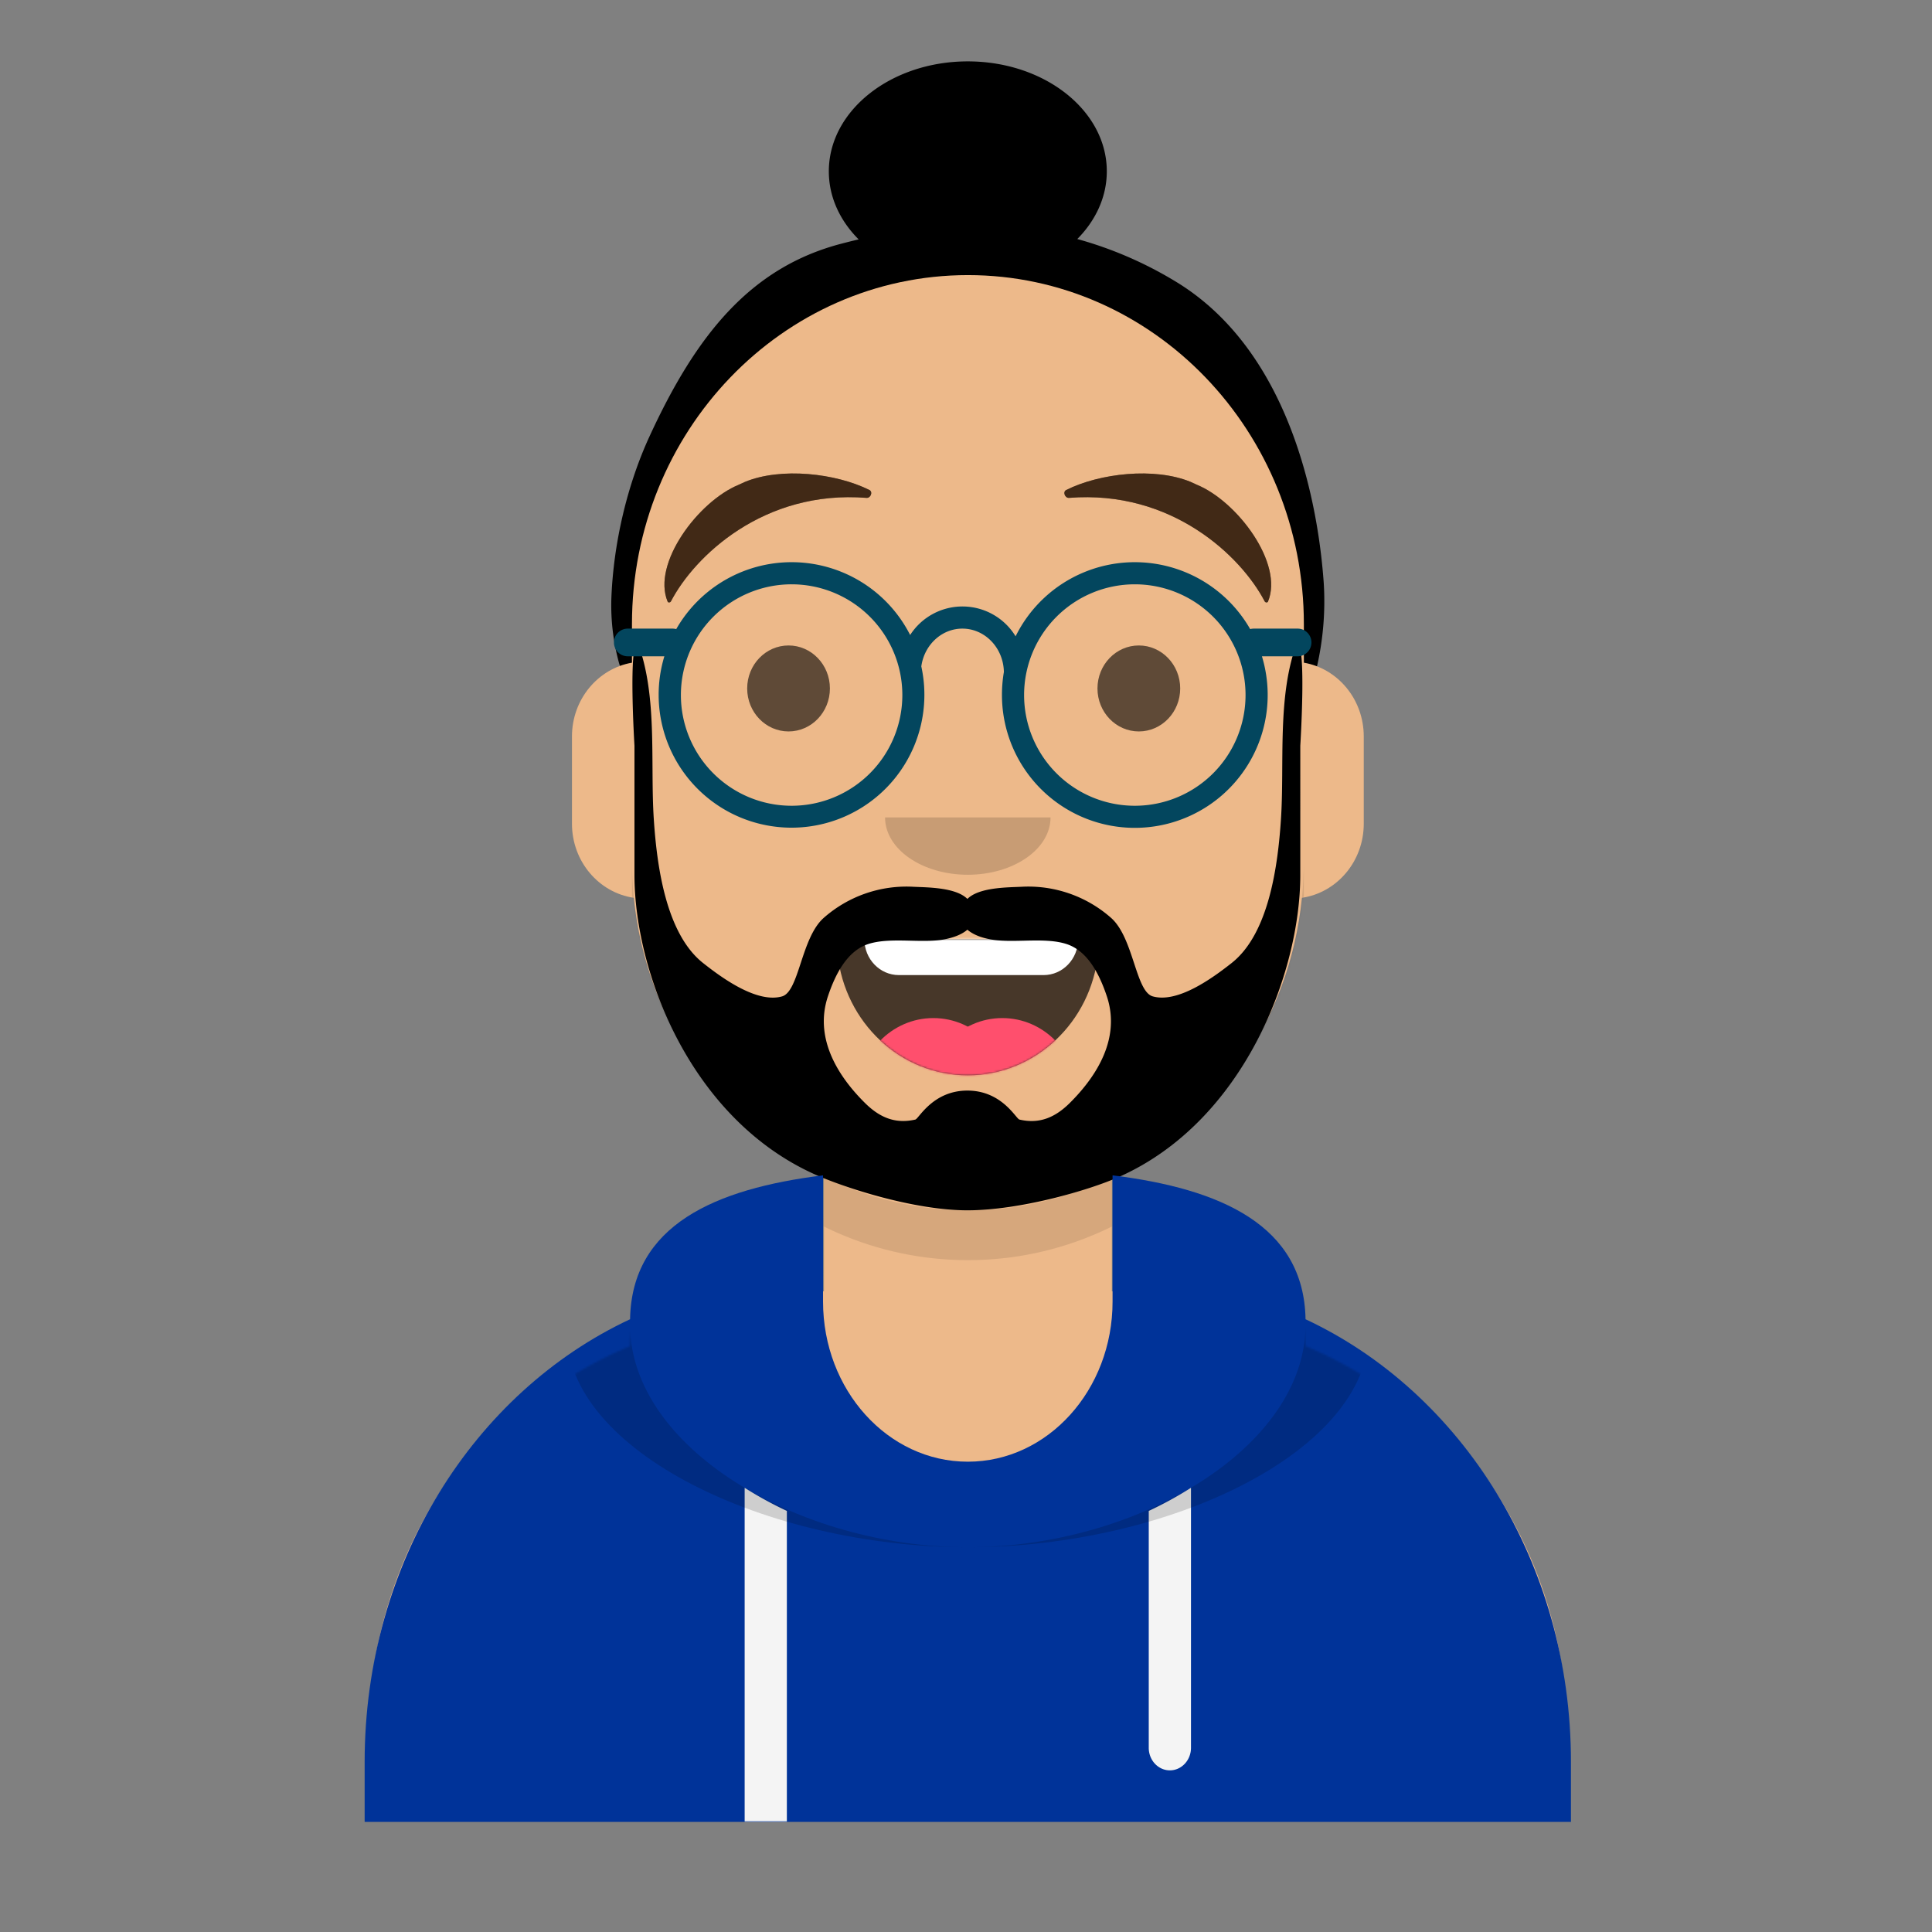 <svg xmlns="http://www.w3.org/2000/svg" xmlns:xlink="http://www.w3.org/1999/xlink" viewBox="0 0 1000 1000"><rect x="0" y="0" width="1000" height="1000" fill="#808080" stroke="none"/><defs><style>.cls-1{fill:#fff;}.cls-1,.cls-10,.cls-12,.cls-13,.cls-14,.cls-15,.cls-17,.cls-2,.cls-3,.cls-5,.cls-6{fill-rule:evenodd;}.cls-3{fill:#edb98a;}.cls-4{mask:url(#mask);}.cls-5{opacity:0.1;}.cls-6{opacity:0.7;}.cls-7{mask:url(#mask-2);}.cls-8{mask:url(#mask-3);}.cls-9{fill:#ff4f6d;}.cls-10{opacity:0.16;}.cls-11,.cls-12,.cls-13{opacity:0.6;}.cls-13{fill:#2d1301;}.cls-14{fill:#03465e;}.cls-15{fill:#039;}.cls-16{mask:url(#mask-4);}.cls-17{fill:#f4f4f4;}.cls-18{mask:url(#mask-5);}</style><mask id="mask" x="190.48" y="142.39" width="621" height="787.38" maskUnits="userSpaceOnUse"><g id="react-mask-6"><path id="react-path-3" class="cls-1" d="M575.5,609.05v59.34h12.42c123.47,0,223.56,104,223.56,232.34v29h-621v-29c0-128.32,100.1-232.34,223.56-232.34h12.42V609.05c-53.52-26.43-92-80.43-98.41-144.35-18.08-2.65-32-18.81-32-38.34V381.19c0-19.19,13.43-35.12,31.05-38.19V323.1h0C327.1,223.3,405,142.39,501,142.39h0c96,0,173.88,80.91,173.88,180.71V343c17.63,3.07,31,19,31,38.19v45.17c0,19.53-13.91,35.69-32,38.34C667.5,528.62,629,582.62,575.5,609.05Z"/></g></mask><mask id="mask-2" x="433.52" y="445.35" width="134.85" height="111.27" maskUnits="userSpaceOnUse"><g id="react-mask-108"><path id="react-path-107" class="cls-1" d="M433.55,494c3.77,35.21,32.5,62.58,67.38,62.58s63.79-27.54,67.43-62.9c.29-2.85-2.77-7.57-6.6-7.57H440.57C436.72,486.15,433.17,490.52,433.55,494Z"/></g></mask><mask id="mask-3" x="433.52" y="486.15" width="134.85" height="122.4" maskUnits="userSpaceOnUse"><g id="react-mask-108-2" data-name="react-mask-108"><path id="react-path-107-2" data-name="react-path-107" class="cls-1" d="M433.55,494c3.77,35.21,32.5,62.58,67.38,62.58s63.79-27.54,67.43-62.9c.29-2.85-2.77-7.57-6.6-7.57H440.57C436.72,486.15,433.17,490.52,433.55,494Z"/></g></mask><mask id="mask-4" x="188.75" y="619.74" width="624.37" height="323.27" maskUnits="userSpaceOnUse"><g id="react-mask-96"><path id="react-path-95" class="cls-1" d="M426,619.74c-55.94,6.69-99,25-99.88,72C245.4,728.12,188.75,813.49,188.75,913h0v30H813.12V913c0-99.5-56.65-184.87-137.37-221.3-.86-47-44-65.26-99.89-72v63.13h0c0,44.21-33.54,80-74.92,80h0c-41.38,0-74.93-35.83-74.93-80Z"/></g></mask><mask id="mask-5" x="188.75" y="628.27" width="624.37" height="303.68" maskUnits="userSpaceOnUse"><g id="react-mask-96-2" data-name="react-mask-96"><path id="react-path-95-2" data-name="react-path-95" class="cls-1" d="M426,629.36c-55.94,6.25-99,23.35-99.88,67.35A224.82,224.82,0,0,0,188.75,903.85h0V932H813.12v-28.1A224.83,224.83,0,0,0,675.75,696.71c-.86-44-44-61.1-99.89-67.35v59.09h0a74.92,74.92,0,0,1-74.92,74.92h0A74.92,74.92,0,0,1,426,688.45Z"/></g></mask></defs><g id="Calque_3" data-name="Calque 3"><g id="Body"><g id="Short-Hair"><path id="react-path-43" class="cls-2" d="M444.44,123.91c-3.09.72-6.11,1.48-9.08,2.26-47.21,12.38-75.14,47.53-99.1,99.54-11.77,25.53-18.75,55.73-19.82,84a112.8,112.8,0,0,0,3.9,33.23c1.05,3.92,6.74,17.51,8.3,6.53.52-3.66-1.38-8.7-1.57-12.59a135.58,135.58,0,0,1,.36-15.35,115.67,115.67,0,0,1,5.16-27.93c4.15-13,9.44-27,17.53-38,20-27.08,34.33-83.37,150.81-88.36s152.5,83.85,163.24,102.83c12.72,22.48,6.87,50.09,10.75,74.45,1.48,9.27,4.84,9.06,6.67.77a151.91,151.91,0,0,0,3.6-43.17c-2.24-32.66-13.78-118.51-76.93-156.55a200.6,200.6,0,0,0-50.65-21.85c9.57-9.67,15.27-21.84,15.27-35.06,0-31.42-32.21-56.89-71.95-56.89S429,57.26,429,88.68C429,102,434.76,114.22,444.44,123.91Z"/></g><path id="react-path-3-2" data-name="react-path-3" class="cls-3" d="M575.5,609.05v59.34h12.42c123.47,0,223.56,104,223.56,232.34v29h-621v-29c0-128.32,100.1-232.34,223.56-232.34h12.42V609.05c-53.52-26.43-92-80.43-98.41-144.35-18.08-2.65-32-18.81-32-38.34V381.19c0-19.19,13.43-35.12,31.05-38.19V323.1h0C327.1,223.3,405,142.39,501,142.39h0c96,0,173.88,80.91,173.88,180.71V343c17.63,3.07,31,19,31,38.19v45.17c0,19.53-13.91,35.69-32,38.34C667.5,528.62,629,582.62,575.5,609.05Z"/><g class="cls-4"><path id="Neck-Shadow" class="cls-5" d="M674.86,397.32v74.22c0,99.8-77.84,180.71-173.88,180.71S327.1,571.34,327.1,471.54V445.73c0,99.8,77.85,180.71,173.88,180.71s173.88-80.91,173.88-180.71Z"/></g></g><g id="Face"><g id="Mouth_Smile" data-name="Mouth/Smile"><g id="Mouth"><path id="react-path-107-3" data-name="react-path-107" class="cls-6" d="M433.55,494c3.77,35.21,32.5,62.58,67.38,62.58s63.79-27.54,67.43-62.9c.29-2.85-2.77-7.57-6.6-7.57H440.57C436.72,486.15,433.17,490.52,433.55,494Z"/></g><g class="cls-7"><path id="Teeth" class="cls-1" d="M465.25,445.35h74.94c9.86,0,17.85,8.3,17.85,18.55v22.25c0,10.24-8,18.55-17.85,18.55H465.25c-9.86,0-17.85-8.31-17.85-18.55V463.9C447.4,453.65,455.39,445.35,465.25,445.35Z"/></g><g class="cls-8"><g id="Tongue"><ellipse class="cls-9" cx="483.09" cy="567.75" rx="39.26" ry="40.8"/><ellipse class="cls-9" cx="518.78" cy="567.75" rx="39.26" ry="40.8"/></g></g></g><g id="Nose_Default" data-name="Nose/Default"><path id="Nose" class="cls-10" d="M458.11,423.1c0,16.39,19.17,29.67,42.82,29.67h0c23.66,0,42.83-13.28,42.83-29.67"/></g><g id="Eyes_Wink-_" data-name="Eyes/Wink-😉"><ellipse id="Eye" class="cls-11" cx="408.15" cy="356.34" rx="21.41" ry="22.25"/></g><g id="Eyebrow_Natural_Raised-Excited-Natural" data-name="Eyebrow/Natural/Raised-Excited-Natural"><path id="Eye-Browse-Reddit" class="cls-12" d="M382.33,250.92l3.25-1.49c18.71-7.72,47.06-4.48,64.4,4.17,2,1,.64,4.27-1.43,4.1-53.24-4.26-89.09,30.22-101.27,53.56-.36.69-1.45.77-1.72.13C337.33,291.66,361.44,259.52,382.33,250.92Z"/><path id="Eye-Browse-Reddit-2" data-name="Eye-Browse-Reddit" class="cls-12" d="M619.54,250.92l-3.25-1.49c-18.71-7.72-47.06-4.48-64.4,4.17-2,1-.64,4.27,1.43,4.1,53.24-4.26,89.09,30.22,101.27,53.56.36.69,1.45.77,1.72.13C664.54,291.66,640.43,259.52,619.54,250.92Z"/></g></g><g id="Lite-Beard"><path id="react-path-76" class="cls-2" d="M553.73,570.89c-7.64,7.57-15.79,11-26.08,8.59-1.78-.41-9-15-26.93-15s-25.16,14.56-26.93,15c-10.3,2.38-18.44-1-26.09-8.59-14.37-14.23-26.33-33.86-19.14-55.28,3.74-11.16,9.83-23.41,20.9-27,11.83-3.8,28.43,0,40.35-2.6,3.86-.84,8.08-2.33,10.91-4.81,2.82,2.48,7,4,10.9,4.81,11.92,2.59,28.52-1.2,40.35,2.6,11.07,3.56,17.16,15.81,20.91,27,7.18,21.42-4.77,41-19.15,55.28M671.31,332.72c-10.37,27.72-6.37,62.24-8.29,91.34-1.56,23.65-6.14,59.1-25.5,74.38-9.9,7.81-27.92,20.94-40.86,17.28-8.9-2.52-9.85-30.23-21.55-40.61A64.73,64.73,0,0,0,528.55,459c-7.21.34-21.8.26-27.83,6.28-6-6-20.62-5.94-27.83-6.28a64.74,64.74,0,0,0-46.57,16.13c-11.7,10.38-12.65,38.09-21.55,40.61-12.94,3.66-31-9.47-40.86-17.28-19.36-15.28-23.94-50.73-25.5-74.38-1.92-29.1,2.09-63.62-8.29-91.34-5,0-1.72,53.23-1.72,53.23v67.18c.1,50.45,29.15,126,93.56,154.8,15.75,7.05,51.43,18.51,78.76,18.51s63-10.37,78.76-17.42c64.4-28.83,93.45-105.44,93.55-155.89V386s3.33-53.23-1.72-53.23"/></g><g id="Eyes_Wink-_2" data-name="Eyes/Wink-😉"><ellipse id="Eye-2" data-name="Eye" class="cls-11" cx="589.46" cy="356.34" rx="21.41" ry="22.25"/></g><g id="Eyebrow_Natural_Raised-Excited-Natural-2" data-name="Eyebrow/Natural/Raised-Excited-Natural"><path id="Eye-Browse-Reddit-3" data-name="Eye-Browse-Reddit" class="cls-13" d="M382.33,250.92l3.25-1.49c18.71-7.72,47.06-4.48,64.4,4.17,2,1,.64,4.27-1.43,4.1-53.24-4.26-89.09,30.22-101.27,53.56-.36.69-1.45.77-1.72.13C337.33,291.66,361.44,259.52,382.33,250.92Z"/><path id="Eye-Browse-Reddit-4" data-name="Eye-Browse-Reddit" class="cls-13" d="M619.54,250.92l-3.25-1.49c-18.71-7.72-47.06-4.48-64.4,4.17-2,1-.64,4.27,1.43,4.1,53.24-4.26,89.09,30.22,101.27,53.56.36.69,1.45.77,1.72.13C664.54,291.66,640.43,259.52,619.54,250.92Z"/></g><g id="Top__Resources_Round" data-name="Top/_Resources/Round"><g id="Lennon-Glasses"><path id="react-path-51" class="cls-14" d="M525.67,329.36a68.8,68.8,0,0,1,121.42-3.74,7.31,7.31,0,0,1,1.89-.25H671.9a7.17,7.17,0,0,1,0,14.33H653.17a68.77,68.77,0,1,1-134.56,20.05,70.13,70.13,0,0,1,1-11.94c-.24-12.54-9.87-22.44-21.48-22.44-10.71,0-19.73,8.42-21.26,19.57a68.77,68.77,0,1,1-133-5.24H325.21a7.17,7.17,0,1,1,0-14.33h22.92a7.36,7.36,0,0,1,1.89.25,68.79,68.79,0,0,1,121.07,3.06,32.2,32.2,0,0,1,54.58.68Zm-115.94,87.7a57.31,57.31,0,1,0-57.3-57.31A57.31,57.31,0,0,0,409.73,417.06Zm177.65,0a57.31,57.31,0,1,0-57.31-57.31A57.3,57.3,0,0,0,587.38,417.06Z"/></g></g><g id="Clothing_Hoodie" data-name="Clothing/Hoodie"><g id="Hoodie"><path id="react-path-95-3" data-name="react-path-95" class="cls-15" d="M426,608.36c-55.94,6.92-99,25.82-99.88,74.48-80.73,37.72-137.38,126.09-137.38,229.1h0V943H813.12V911.94c0-103-56.65-191.38-137.37-229.1-.86-48.66-44-67.56-99.89-74.48v65.35h0c0,45.76-33.54,82.86-74.92,82.86h0c-41.38,0-74.93-37.1-74.93-82.86Z"/></g><g class="cls-16"><path id="Straps" class="cls-17" d="M407.28,782.05V943H385.43V770.09A197.16,197.16,0,0,0,407.28,782.05Zm209.17-12V904.66c0,6.45-4.9,11.67-10.93,11.67s-10.93-5.22-10.93-11.67V782.05A197.31,197.31,0,0,0,616.45,770.09Z"/></g><g class="cls-18"><path id="Shadow" class="cls-10" d="M372.82,628.27c-47,8.89-79.48,26.6-79.48,61.14,0,61.54,103.13,111.43,207.6,111.43S708.54,751,708.54,689.41c0-34.54-32.5-52.25-79.48-61.14,28.36,10.46,46.7,28,46.7,57.3,0,63.66-86.85,115.27-174.82,115.27S326.11,749.23,326.11,685.57C326.11,656.31,344.46,638.73,372.82,628.27Z"/></g></g></g></svg>